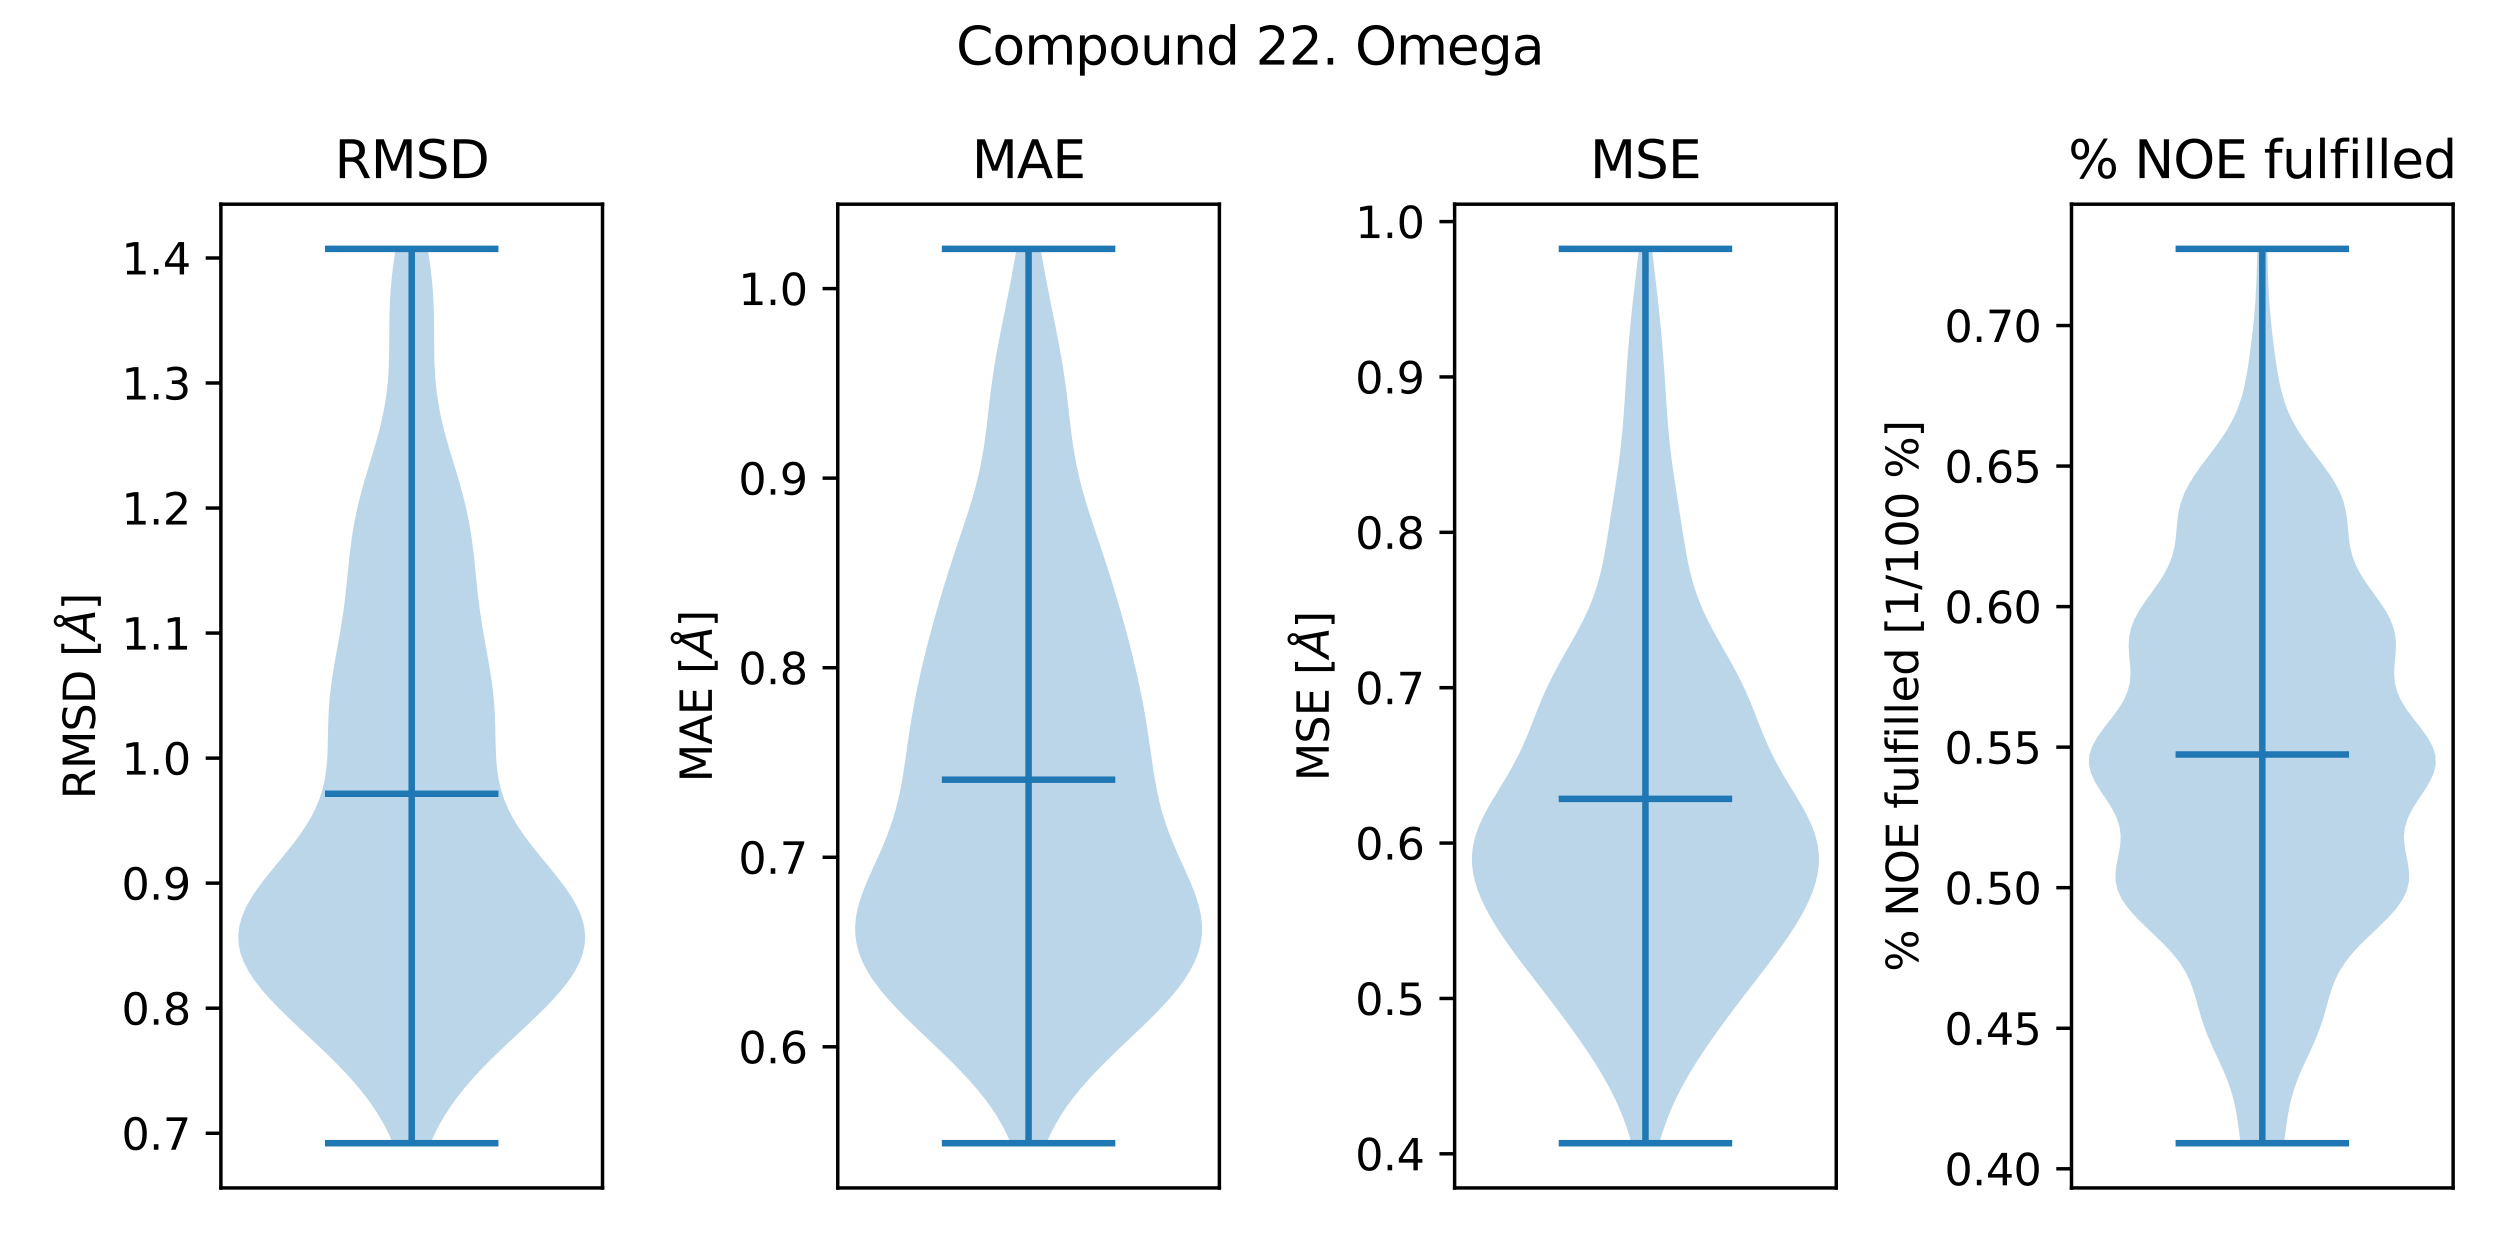 <?xml version="1.0" encoding="utf-8" standalone="no"?>
<!DOCTYPE svg PUBLIC "-//W3C//DTD SVG 1.1//EN"
  "http://www.w3.org/Graphics/SVG/1.1/DTD/svg11.dtd">
<svg xmlns:xlink="http://www.w3.org/1999/xlink" width="576pt" height="288pt" viewBox="0 0 576 288" xmlns="http://www.w3.org/2000/svg" version="1.1">
 <defs>
  <style type="text/css">*{stroke-linejoin: round; stroke-linecap: butt}</style>
 </defs>
 <g id="figure_1">
  <g id="patch_1">
   <path d="M 0 288 
L 576 288 
L 576 0 
L 0 0 
z
" style="fill: #ffffff"/>
  </g>
  <g id="axes_1">
   <g id="patch_2">
    <path d="M 50.892 273.7 
L 138.819 273.7 
L 138.819 47.04 
L 50.892 47.04 
z
" style="fill: #ffffff"/>
   </g>
   <g id="PolyCollection_1">
    <path d="M 99.196 263.397 
L 90.515 263.397 
L 89.593 261.316 
L 88.536 259.235 
L 87.339 257.153 
L 85.995 255.072 
L 84.505 252.99 
L 82.869 250.909 
L 81.093 248.828 
L 79.188 246.746 
L 77.167 244.665 
L 75.052 242.584 
L 72.866 240.502 
L 70.642 238.421 
L 68.413 236.34 
L 66.219 234.258 
L 64.102 232.177 
L 62.108 230.096 
L 60.279 228.014 
L 58.66 225.933 
L 57.291 223.851 
L 56.206 221.77 
L 55.433 219.689 
L 54.991 217.607 
L 54.889 215.526 
L 55.126 213.445 
L 55.688 211.363 
L 56.551 209.282 
L 57.682 207.201 
L 59.037 205.119 
L 60.565 203.038 
L 62.213 200.957 
L 63.921 198.875 
L 65.633 196.794 
L 67.296 194.712 
L 68.86 192.631 
L 70.288 190.55 
L 71.548 188.468 
L 72.622 186.387 
L 73.502 184.306 
L 74.192 182.224 
L 74.707 180.143 
L 75.066 178.062 
L 75.298 175.98 
L 75.435 173.899 
L 75.51 171.817 
L 75.553 169.736 
L 75.595 167.655 
L 75.657 165.573 
L 75.759 163.492 
L 75.911 161.411 
L 76.118 159.329 
L 76.38 157.248 
L 76.688 155.167 
L 77.034 153.085 
L 77.403 151.004 
L 77.782 148.923 
L 78.156 146.841 
L 78.514 144.76 
L 78.846 142.678 
L 79.148 140.597 
L 79.419 138.516 
L 79.662 136.434 
L 79.882 134.353 
L 80.092 132.272 
L 80.3 130.19 
L 80.521 128.109 
L 80.767 126.028 
L 81.048 123.946 
L 81.375 121.865 
L 81.752 119.783 
L 82.183 117.702 
L 82.668 115.621 
L 83.202 113.539 
L 83.778 111.458 
L 84.386 109.377 
L 85.013 107.295 
L 85.644 105.214 
L 86.265 103.133 
L 86.861 101.051 
L 87.418 98.97 
L 87.923 96.889 
L 88.367 94.807 
L 88.744 92.726 
L 89.05 90.644 
L 89.287 88.563 
L 89.459 86.482 
L 89.573 84.4 
L 89.64 82.319 
L 89.674 80.238 
L 89.688 78.156 
L 89.696 76.075 
L 89.714 73.994 
L 89.753 71.912 
L 89.825 69.831 
L 89.937 67.75 
L 90.093 65.668 
L 90.297 63.587 
L 90.545 61.505 
L 90.834 59.424 
L 91.156 57.343 
L 98.556 57.343 
L 98.556 57.343 
L 98.878 59.424 
L 99.166 61.505 
L 99.415 63.587 
L 99.618 65.668 
L 99.775 67.75 
L 99.887 69.831 
L 99.959 71.912 
L 99.998 73.994 
L 100.015 76.075 
L 100.024 78.156 
L 100.038 80.238 
L 100.072 82.319 
L 100.139 84.4 
L 100.253 86.482 
L 100.425 88.563 
L 100.662 90.644 
L 100.968 92.726 
L 101.344 94.807 
L 101.789 96.889 
L 102.294 98.97 
L 102.851 101.051 
L 103.447 103.133 
L 104.068 105.214 
L 104.699 107.295 
L 105.326 109.377 
L 105.934 111.458 
L 106.51 113.539 
L 107.044 115.621 
L 107.529 117.702 
L 107.96 119.783 
L 108.337 121.865 
L 108.663 123.946 
L 108.945 126.028 
L 109.191 128.109 
L 109.412 130.19 
L 109.62 132.272 
L 109.829 134.353 
L 110.05 136.434 
L 110.293 138.516 
L 110.564 140.597 
L 110.866 142.678 
L 111.198 144.76 
L 111.556 146.841 
L 111.93 148.923 
L 112.309 151.004 
L 112.678 153.085 
L 113.024 155.167 
L 113.332 157.248 
L 113.594 159.329 
L 113.801 161.411 
L 113.953 163.492 
L 114.055 165.573 
L 114.117 167.655 
L 114.158 169.736 
L 114.202 171.817 
L 114.276 173.899 
L 114.414 175.98 
L 114.646 178.062 
L 115.005 180.143 
L 115.519 182.224 
L 116.21 184.306 
L 117.09 186.387 
L 118.164 188.468 
L 119.424 190.55 
L 120.852 192.631 
L 122.416 194.712 
L 124.079 196.794 
L 125.791 198.875 
L 127.499 200.957 
L 129.146 203.038 
L 130.675 205.119 
L 132.03 207.201 
L 133.161 209.282 
L 134.024 211.363 
L 134.586 213.445 
L 134.823 215.526 
L 134.721 217.607 
L 134.279 219.689 
L 133.506 221.77 
L 132.421 223.851 
L 131.051 225.933 
L 129.433 228.014 
L 127.604 230.096 
L 125.61 232.177 
L 123.493 234.258 
L 121.299 236.34 
L 119.07 238.421 
L 116.845 240.502 
L 114.66 242.584 
L 112.545 244.665 
L 110.524 246.746 
L 108.618 248.828 
L 106.843 250.909 
L 105.207 252.99 
L 103.716 255.072 
L 102.373 257.153 
L 101.175 259.235 
L 100.119 261.316 
L 99.196 263.397 
z
" clip-path="url(#p536b9bcde1)" style="fill: #1f77b4; fill-opacity: 0.3"/>
   </g>
   <g id="matplotlib.axis_1">
    <g id="ytick_1">
     <g id="line2d_1">
      <defs>
       <path id="m2d181d5210" d="M 0 0 
L -3.5 0 
" style="stroke: #000000; stroke-width: 0.8"/>
      </defs>
      <g>
       <use xlink:href="#m2d181d5210" x="50.892" y="261.098" style="stroke: #000000; stroke-width: 0.8"/>
      </g>
     </g>
     <g id="text_1">
      <!-- 0.7 -->
      <g transform="translate(27.989 264.897)scale(0.1 -0.1)">
       <defs>
        <path id="DejaVuSans-30" d="M 2034 4250 
Q 1547 4250 1301 3770 
Q 1056 3291 1056 2328 
Q 1056 1369 1301 889 
Q 1547 409 2034 409 
Q 2525 409 2770 889 
Q 3016 1369 3016 2328 
Q 3016 3291 2770 3770 
Q 2525 4250 2034 4250 
z
M 2034 4750 
Q 2819 4750 3233 4129 
Q 3647 3509 3647 2328 
Q 3647 1150 3233 529 
Q 2819 -91 2034 -91 
Q 1250 -91 836 529 
Q 422 1150 422 2328 
Q 422 3509 836 4129 
Q 1250 4750 2034 4750 
z
" transform="scale(0.016)"/>
        <path id="DejaVuSans-2e" d="M 684 794 
L 1344 794 
L 1344 0 
L 684 0 
L 684 794 
z
" transform="scale(0.016)"/>
        <path id="DejaVuSans-37" d="M 525 4666 
L 3525 4666 
L 3525 4397 
L 1831 0 
L 1172 0 
L 2766 4134 
L 525 4134 
L 525 4666 
z
" transform="scale(0.016)"/>
       </defs>
       <use xlink:href="#DejaVuSans-30"/>
       <use xlink:href="#DejaVuSans-2e" x="63.623"/>
       <use xlink:href="#DejaVuSans-37" x="95.41"/>
      </g>
     </g>
    </g>
    <g id="ytick_2">
     <g id="line2d_2">
      <g>
       <use xlink:href="#m2d181d5210" x="50.892" y="232.29" style="stroke: #000000; stroke-width: 0.8"/>
      </g>
     </g>
     <g id="text_2">
      <!-- 0.8 -->
      <g transform="translate(27.989 236.089)scale(0.1 -0.1)">
       <defs>
        <path id="DejaVuSans-38" d="M 2034 2216 
Q 1584 2216 1326 1975 
Q 1069 1734 1069 1313 
Q 1069 891 1326 650 
Q 1584 409 2034 409 
Q 2484 409 2743 651 
Q 3003 894 3003 1313 
Q 3003 1734 2745 1975 
Q 2488 2216 2034 2216 
z
M 1403 2484 
Q 997 2584 770 2862 
Q 544 3141 544 3541 
Q 544 4100 942 4425 
Q 1341 4750 2034 4750 
Q 2731 4750 3128 4425 
Q 3525 4100 3525 3541 
Q 3525 3141 3298 2862 
Q 3072 2584 2669 2484 
Q 3125 2378 3379 2068 
Q 3634 1759 3634 1313 
Q 3634 634 3220 271 
Q 2806 -91 2034 -91 
Q 1263 -91 848 271 
Q 434 634 434 1313 
Q 434 1759 690 2068 
Q 947 2378 1403 2484 
z
M 1172 3481 
Q 1172 3119 1398 2916 
Q 1625 2713 2034 2713 
Q 2441 2713 2670 2916 
Q 2900 3119 2900 3481 
Q 2900 3844 2670 4047 
Q 2441 4250 2034 4250 
Q 1625 4250 1398 4047 
Q 1172 3844 1172 3481 
z
" transform="scale(0.016)"/>
       </defs>
       <use xlink:href="#DejaVuSans-30"/>
       <use xlink:href="#DejaVuSans-2e" x="63.623"/>
       <use xlink:href="#DejaVuSans-38" x="95.41"/>
      </g>
     </g>
    </g>
    <g id="ytick_3">
     <g id="line2d_3">
      <g>
       <use xlink:href="#m2d181d5210" x="50.892" y="203.481" style="stroke: #000000; stroke-width: 0.8"/>
      </g>
     </g>
     <g id="text_3">
      <!-- 0.9 -->
      <g transform="translate(27.989 207.28)scale(0.1 -0.1)">
       <defs>
        <path id="DejaVuSans-39" d="M 703 97 
L 703 672 
Q 941 559 1184 500 
Q 1428 441 1663 441 
Q 2288 441 2617 861 
Q 2947 1281 2994 2138 
Q 2813 1869 2534 1725 
Q 2256 1581 1919 1581 
Q 1219 1581 811 2004 
Q 403 2428 403 3163 
Q 403 3881 828 4315 
Q 1253 4750 1959 4750 
Q 2769 4750 3195 4129 
Q 3622 3509 3622 2328 
Q 3622 1225 3098 567 
Q 2575 -91 1691 -91 
Q 1453 -91 1209 -44 
Q 966 3 703 97 
z
M 1959 2075 
Q 2384 2075 2632 2365 
Q 2881 2656 2881 3163 
Q 2881 3666 2632 3958 
Q 2384 4250 1959 4250 
Q 1534 4250 1286 3958 
Q 1038 3666 1038 3163 
Q 1038 2656 1286 2365 
Q 1534 2075 1959 2075 
z
" transform="scale(0.016)"/>
       </defs>
       <use xlink:href="#DejaVuSans-30"/>
       <use xlink:href="#DejaVuSans-2e" x="63.623"/>
       <use xlink:href="#DejaVuSans-39" x="95.41"/>
      </g>
     </g>
    </g>
    <g id="ytick_4">
     <g id="line2d_4">
      <g>
       <use xlink:href="#m2d181d5210" x="50.892" y="174.673" style="stroke: #000000; stroke-width: 0.8"/>
      </g>
     </g>
     <g id="text_4">
      <!-- 1.0 -->
      <g transform="translate(27.989 178.472)scale(0.1 -0.1)">
       <defs>
        <path id="DejaVuSans-31" d="M 794 531 
L 1825 531 
L 1825 4091 
L 703 3866 
L 703 4441 
L 1819 4666 
L 2450 4666 
L 2450 531 
L 3481 531 
L 3481 0 
L 794 0 
L 794 531 
z
" transform="scale(0.016)"/>
       </defs>
       <use xlink:href="#DejaVuSans-31"/>
       <use xlink:href="#DejaVuSans-2e" x="63.623"/>
       <use xlink:href="#DejaVuSans-30" x="95.41"/>
      </g>
     </g>
    </g>
    <g id="ytick_5">
     <g id="line2d_5">
      <g>
       <use xlink:href="#m2d181d5210" x="50.892" y="145.864" style="stroke: #000000; stroke-width: 0.8"/>
      </g>
     </g>
     <g id="text_5">
      <!-- 1.1 -->
      <g transform="translate(27.989 149.663)scale(0.1 -0.1)">
       <use xlink:href="#DejaVuSans-31"/>
       <use xlink:href="#DejaVuSans-2e" x="63.623"/>
       <use xlink:href="#DejaVuSans-31" x="95.41"/>
      </g>
     </g>
    </g>
    <g id="ytick_6">
     <g id="line2d_6">
      <g>
       <use xlink:href="#m2d181d5210" x="50.892" y="117.056" style="stroke: #000000; stroke-width: 0.8"/>
      </g>
     </g>
     <g id="text_6">
      <!-- 1.2 -->
      <g transform="translate(27.989 120.855)scale(0.1 -0.1)">
       <defs>
        <path id="DejaVuSans-32" d="M 1228 531 
L 3431 531 
L 3431 0 
L 469 0 
L 469 531 
Q 828 903 1448 1529 
Q 2069 2156 2228 2338 
Q 2531 2678 2651 2914 
Q 2772 3150 2772 3378 
Q 2772 3750 2511 3984 
Q 2250 4219 1831 4219 
Q 1534 4219 1204 4116 
Q 875 4013 500 3803 
L 500 4441 
Q 881 4594 1212 4672 
Q 1544 4750 1819 4750 
Q 2544 4750 2975 4387 
Q 3406 4025 3406 3419 
Q 3406 3131 3298 2873 
Q 3191 2616 2906 2266 
Q 2828 2175 2409 1742 
Q 1991 1309 1228 531 
z
" transform="scale(0.016)"/>
       </defs>
       <use xlink:href="#DejaVuSans-31"/>
       <use xlink:href="#DejaVuSans-2e" x="63.623"/>
       <use xlink:href="#DejaVuSans-32" x="95.41"/>
      </g>
     </g>
    </g>
    <g id="ytick_7">
     <g id="line2d_7">
      <g>
       <use xlink:href="#m2d181d5210" x="50.892" y="88.247" style="stroke: #000000; stroke-width: 0.8"/>
      </g>
     </g>
     <g id="text_7">
      <!-- 1.3 -->
      <g transform="translate(27.989 92.046)scale(0.1 -0.1)">
       <defs>
        <path id="DejaVuSans-33" d="M 2597 2516 
Q 3050 2419 3304 2112 
Q 3559 1806 3559 1356 
Q 3559 666 3084 287 
Q 2609 -91 1734 -91 
Q 1441 -91 1130 -33 
Q 819 25 488 141 
L 488 750 
Q 750 597 1062 519 
Q 1375 441 1716 441 
Q 2309 441 2620 675 
Q 2931 909 2931 1356 
Q 2931 1769 2642 2001 
Q 2353 2234 1838 2234 
L 1294 2234 
L 1294 2753 
L 1863 2753 
Q 2328 2753 2575 2939 
Q 2822 3125 2822 3475 
Q 2822 3834 2567 4026 
Q 2313 4219 1838 4219 
Q 1578 4219 1281 4162 
Q 984 4106 628 3988 
L 628 4550 
Q 988 4650 1302 4700 
Q 1616 4750 1894 4750 
Q 2613 4750 3031 4423 
Q 3450 4097 3450 3541 
Q 3450 3153 3228 2886 
Q 3006 2619 2597 2516 
z
" transform="scale(0.016)"/>
       </defs>
       <use xlink:href="#DejaVuSans-31"/>
       <use xlink:href="#DejaVuSans-2e" x="63.623"/>
       <use xlink:href="#DejaVuSans-33" x="95.41"/>
      </g>
     </g>
    </g>
    <g id="ytick_8">
     <g id="line2d_8">
      <g>
       <use xlink:href="#m2d181d5210" x="50.892" y="59.439" style="stroke: #000000; stroke-width: 0.8"/>
      </g>
     </g>
     <g id="text_8">
      <!-- 1.4 -->
      <g transform="translate(27.989 63.238)scale(0.1 -0.1)">
       <defs>
        <path id="DejaVuSans-34" d="M 2419 4116 
L 825 1625 
L 2419 1625 
L 2419 4116 
z
M 2253 4666 
L 3047 4666 
L 3047 1625 
L 3713 1625 
L 3713 1100 
L 3047 1100 
L 3047 0 
L 2419 0 
L 2419 1100 
L 313 1100 
L 313 1709 
L 2253 4666 
z
" transform="scale(0.016)"/>
       </defs>
       <use xlink:href="#DejaVuSans-31"/>
       <use xlink:href="#DejaVuSans-2e" x="63.623"/>
       <use xlink:href="#DejaVuSans-34" x="95.41"/>
      </g>
     </g>
    </g>
    <g id="text_9">
     <!-- RMSD [$\AA$] -->
     <g transform="translate(21.91 184.12)rotate(-90)scale(0.1 -0.1)">
      <defs>
       <path id="DejaVuSans-52" d="M 2841 2188 
Q 3044 2119 3236 1894 
Q 3428 1669 3622 1275 
L 4263 0 
L 3584 0 
L 2988 1197 
Q 2756 1666 2539 1819 
Q 2322 1972 1947 1972 
L 1259 1972 
L 1259 0 
L 628 0 
L 628 4666 
L 2053 4666 
Q 2853 4666 3247 4331 
Q 3641 3997 3641 3322 
Q 3641 2881 3436 2590 
Q 3231 2300 2841 2188 
z
M 1259 4147 
L 1259 2491 
L 2053 2491 
Q 2509 2491 2742 2702 
Q 2975 2913 2975 3322 
Q 2975 3731 2742 3939 
Q 2509 4147 2053 4147 
L 1259 4147 
z
" transform="scale(0.016)"/>
       <path id="DejaVuSans-4d" d="M 628 4666 
L 1569 4666 
L 2759 1491 
L 3956 4666 
L 4897 4666 
L 4897 0 
L 4281 0 
L 4281 4097 
L 3078 897 
L 2444 897 
L 1241 4097 
L 1241 0 
L 628 0 
L 628 4666 
z
" transform="scale(0.016)"/>
       <path id="DejaVuSans-53" d="M 3425 4513 
L 3425 3897 
Q 3066 4069 2747 4153 
Q 2428 4238 2131 4238 
Q 1616 4238 1336 4038 
Q 1056 3838 1056 3469 
Q 1056 3159 1242 3001 
Q 1428 2844 1947 2747 
L 2328 2669 
Q 3034 2534 3370 2195 
Q 3706 1856 3706 1288 
Q 3706 609 3251 259 
Q 2797 -91 1919 -91 
Q 1588 -91 1214 -16 
Q 841 59 441 206 
L 441 856 
Q 825 641 1194 531 
Q 1563 422 1919 422 
Q 2459 422 2753 634 
Q 3047 847 3047 1241 
Q 3047 1584 2836 1778 
Q 2625 1972 2144 2069 
L 1759 2144 
Q 1053 2284 737 2584 
Q 422 2884 422 3419 
Q 422 4038 858 4394 
Q 1294 4750 2059 4750 
Q 2388 4750 2728 4690 
Q 3069 4631 3425 4513 
z
" transform="scale(0.016)"/>
       <path id="DejaVuSans-44" d="M 1259 4147 
L 1259 519 
L 2022 519 
Q 2988 519 3436 956 
Q 3884 1394 3884 2338 
Q 3884 3275 3436 3711 
Q 2988 4147 2022 4147 
L 1259 4147 
z
M 628 4666 
L 1925 4666 
Q 3281 4666 3915 4102 
Q 4550 3538 4550 2338 
Q 4550 1131 3912 565 
Q 3275 0 1925 0 
L 628 0 
L 628 4666 
z
" transform="scale(0.016)"/>
       <path id="DejaVuSans-20" transform="scale(0.016)"/>
       <path id="DejaVuSans-5b" d="M 550 4863 
L 1875 4863 
L 1875 4416 
L 1125 4416 
L 1125 -397 
L 1875 -397 
L 1875 -844 
L 550 -844 
L 550 4863 
z
" transform="scale(0.016)"/>
       <path id="DejaVuSans-Oblique-c5" d="M 3188 5081 
Q 3188 5278 3048 5417 
Q 2909 5556 2713 5556 
Q 2513 5556 2377 5420 
Q 2241 5284 2241 5081 
Q 2241 4884 2377 4746 
Q 2513 4609 2713 4609 
Q 2909 4609 3048 4746 
Q 3188 4884 3188 5081 
z
M 2203 4397 
Q 2034 4513 1945 4689 
Q 1856 4866 1856 5081 
Q 1856 5438 2106 5689 
Q 2356 5941 2713 5941 
Q 3069 5941 3320 5689 
Q 3572 5438 3572 5081 
Q 3572 4834 3458 4643 
Q 3344 4453 3128 4341 
L 3938 0 
L 3278 0 
L 3084 1197 
L 984 1197 
L 325 0 
L -341 0 
L 2203 4397 
z
M 2584 4044 
L 1275 1722 
L 2988 1722 
L 2584 4044 
z
" transform="scale(0.016)"/>
       <path id="DejaVuSans-5d" d="M 1947 4863 
L 1947 -844 
L 622 -844 
L 622 -397 
L 1369 -397 
L 1369 4416 
L 622 4416 
L 622 4863 
L 1947 4863 
z
" transform="scale(0.016)"/>
      </defs>
      <use xlink:href="#DejaVuSans-52" transform="translate(0 0.172)"/>
      <use xlink:href="#DejaVuSans-4d" transform="translate(69.482 0.172)"/>
      <use xlink:href="#DejaVuSans-53" transform="translate(155.762 0.172)"/>
      <use xlink:href="#DejaVuSans-44" transform="translate(219.238 0.172)"/>
      <use xlink:href="#DejaVuSans-20" transform="translate(296.24 0.172)"/>
      <use xlink:href="#DejaVuSans-5b" transform="translate(328.027 0.172)"/>
      <use xlink:href="#DejaVuSans-Oblique-c5" transform="translate(367.041 0.172)"/>
      <use xlink:href="#DejaVuSans-5d" transform="translate(435.449 0.172)"/>
     </g>
    </g>
   </g>
   <g id="LineCollection_1">
    <path d="M 74.873 182.884 
L 114.839 182.884 
" clip-path="url(#p536b9bcde1)" style="fill: none; stroke: #1f77b4; stroke-width: 1.5"/>
   </g>
   <g id="LineCollection_2">
    <path d="M 74.873 57.343 
L 114.839 57.343 
" clip-path="url(#p536b9bcde1)" style="fill: none; stroke: #1f77b4; stroke-width: 1.5"/>
   </g>
   <g id="LineCollection_3">
    <path d="M 74.873 263.397 
L 114.839 263.397 
" clip-path="url(#p536b9bcde1)" style="fill: none; stroke: #1f77b4; stroke-width: 1.5"/>
   </g>
   <g id="LineCollection_4">
    <path d="M 94.856 263.397 
L 94.856 57.343 
" clip-path="url(#p536b9bcde1)" style="fill: none; stroke: #1f77b4; stroke-width: 1.5"/>
   </g>
   <g id="patch_3">
    <path d="M 50.892 273.7 
L 50.892 47.04 
" style="fill: none; stroke: #000000; stroke-width: 0.8; stroke-linejoin: miter; stroke-linecap: square"/>
   </g>
   <g id="patch_4">
    <path d="M 138.819 273.7 
L 138.819 47.04 
" style="fill: none; stroke: #000000; stroke-width: 0.8; stroke-linejoin: miter; stroke-linecap: square"/>
   </g>
   <g id="patch_5">
    <path d="M 50.892 273.7 
L 138.819 273.7 
" style="fill: none; stroke: #000000; stroke-width: 0.8; stroke-linejoin: miter; stroke-linecap: square"/>
   </g>
   <g id="patch_6">
    <path d="M 50.892 47.04 
L 138.819 47.04 
" style="fill: none; stroke: #000000; stroke-width: 0.8; stroke-linejoin: miter; stroke-linecap: square"/>
   </g>
   <g id="text_10">
    <!-- RMSD -->
    <g transform="translate(77.081 41.04)scale(0.12 -0.12)">
     <use xlink:href="#DejaVuSans-52"/>
     <use xlink:href="#DejaVuSans-4d" x="69.482"/>
     <use xlink:href="#DejaVuSans-53" x="155.762"/>
     <use xlink:href="#DejaVuSans-44" x="219.238"/>
    </g>
   </g>
  </g>
  <g id="axes_2">
   <g id="patch_7">
    <path d="M 193.019 273.7 
L 280.946 273.7 
L 280.946 47.04 
L 193.019 47.04 
z
" style="fill: #ffffff"/>
   </g>
   <g id="PolyCollection_2">
    <path d="M 241.1 263.397 
L 232.866 263.397 
L 231.943 261.316 
L 230.876 259.235 
L 229.657 257.153 
L 228.282 255.072 
L 226.752 252.99 
L 225.072 250.909 
L 223.251 248.828 
L 221.307 246.746 
L 219.258 244.665 
L 217.131 242.584 
L 214.953 240.502 
L 212.759 238.421 
L 210.582 236.34 
L 208.459 234.258 
L 206.426 232.177 
L 204.519 230.096 
L 202.772 228.014 
L 201.216 225.933 
L 199.88 223.851 
L 198.785 221.77 
L 197.947 219.689 
L 197.374 217.607 
L 197.067 215.526 
L 197.016 213.445 
L 197.206 211.363 
L 197.611 209.282 
L 198.2 207.201 
L 198.937 205.119 
L 199.783 203.038 
L 200.697 200.957 
L 201.642 198.875 
L 202.582 196.794 
L 203.488 194.712 
L 204.335 192.631 
L 205.109 190.55 
L 205.8 188.468 
L 206.407 186.387 
L 206.933 184.306 
L 207.388 182.224 
L 207.782 180.143 
L 208.132 178.062 
L 208.45 175.98 
L 208.751 173.899 
L 209.048 171.817 
L 209.351 169.736 
L 209.668 167.655 
L 210.006 165.573 
L 210.367 163.492 
L 210.754 161.411 
L 211.166 159.329 
L 211.604 157.248 
L 212.065 155.167 
L 212.549 153.085 
L 213.054 151.004 
L 213.577 148.923 
L 214.118 146.841 
L 214.676 144.76 
L 215.249 142.678 
L 215.837 140.597 
L 216.439 138.516 
L 217.057 136.434 
L 217.691 134.353 
L 218.34 132.272 
L 219.005 130.19 
L 219.684 128.109 
L 220.375 126.028 
L 221.073 123.946 
L 221.772 121.865 
L 222.463 119.783 
L 223.136 117.702 
L 223.781 115.621 
L 224.388 113.539 
L 224.949 111.458 
L 225.456 109.377 
L 225.908 107.295 
L 226.305 105.214 
L 226.651 103.133 
L 226.954 101.051 
L 227.224 98.97 
L 227.472 96.889 
L 227.711 94.807 
L 227.952 92.726 
L 228.205 90.644 
L 228.478 88.563 
L 228.775 86.482 
L 229.098 84.4 
L 229.448 82.319 
L 229.821 80.238 
L 230.212 78.156 
L 230.618 76.075 
L 231.033 73.994 
L 231.452 71.912 
L 231.87 69.831 
L 232.284 67.75 
L 232.69 65.668 
L 233.087 63.587 
L 233.472 61.505 
L 233.844 59.424 
L 234.202 57.343 
L 239.764 57.343 
L 239.764 57.343 
L 240.121 59.424 
L 240.493 61.505 
L 240.878 63.587 
L 241.275 65.668 
L 241.682 67.75 
L 242.096 69.831 
L 242.514 71.912 
L 242.932 73.994 
L 243.347 76.075 
L 243.753 78.156 
L 244.145 80.238 
L 244.518 82.319 
L 244.867 84.4 
L 245.191 86.482 
L 245.488 88.563 
L 245.761 90.644 
L 246.014 92.726 
L 246.255 94.807 
L 246.494 96.889 
L 246.742 98.97 
L 247.011 101.051 
L 247.314 103.133 
L 247.66 105.214 
L 248.057 107.295 
L 248.509 109.377 
L 249.017 111.458 
L 249.578 113.539 
L 250.185 115.621 
L 250.83 117.702 
L 251.503 119.783 
L 252.194 121.865 
L 252.892 123.946 
L 253.59 126.028 
L 254.281 128.109 
L 254.961 130.19 
L 255.626 132.272 
L 256.275 134.353 
L 256.908 136.434 
L 257.526 138.516 
L 258.129 140.597 
L 258.717 142.678 
L 259.29 144.76 
L 259.847 146.841 
L 260.388 148.923 
L 260.912 151.004 
L 261.416 153.085 
L 261.9 155.167 
L 262.362 157.248 
L 262.8 159.329 
L 263.212 161.411 
L 263.599 163.492 
L 263.96 165.573 
L 264.297 167.655 
L 264.614 169.736 
L 264.917 171.817 
L 265.214 173.899 
L 265.516 175.98 
L 265.834 178.062 
L 266.183 180.143 
L 266.578 182.224 
L 267.032 184.306 
L 267.559 186.387 
L 268.165 188.468 
L 268.856 190.55 
L 269.63 192.631 
L 270.478 194.712 
L 271.383 196.794 
L 272.324 198.875 
L 273.268 200.957 
L 274.183 203.038 
L 275.029 205.119 
L 275.766 207.201 
L 276.355 209.282 
L 276.76 211.363 
L 276.95 213.445 
L 276.899 215.526 
L 276.592 217.607 
L 276.019 219.689 
L 275.181 221.77 
L 274.086 223.851 
L 272.749 225.933 
L 271.194 228.014 
L 269.447 230.096 
L 267.54 232.177 
L 265.507 234.258 
L 263.383 236.34 
L 261.206 238.421 
L 259.012 240.502 
L 256.835 242.584 
L 254.708 244.665 
L 252.659 246.746 
L 250.714 248.828 
L 248.894 250.909 
L 247.213 252.99 
L 245.683 255.072 
L 244.308 257.153 
L 243.089 259.235 
L 242.022 261.316 
L 241.1 263.397 
z
" clip-path="url(#p61ffb9beb0)" style="fill: #1f77b4; fill-opacity: 0.3"/>
   </g>
   <g id="matplotlib.axis_2">
    <g id="ytick_9">
     <g id="line2d_9">
      <g>
       <use xlink:href="#m2d181d5210" x="193.019" y="241.189" style="stroke: #000000; stroke-width: 0.8"/>
      </g>
     </g>
     <g id="text_11">
      <!-- 0.6 -->
      <g transform="translate(170.116 244.988)scale(0.1 -0.1)">
       <defs>
        <path id="DejaVuSans-36" d="M 2113 2584 
Q 1688 2584 1439 2293 
Q 1191 2003 1191 1497 
Q 1191 994 1439 701 
Q 1688 409 2113 409 
Q 2538 409 2786 701 
Q 3034 994 3034 1497 
Q 3034 2003 2786 2293 
Q 2538 2584 2113 2584 
z
M 3366 4563 
L 3366 3988 
Q 3128 4100 2886 4159 
Q 2644 4219 2406 4219 
Q 1781 4219 1451 3797 
Q 1122 3375 1075 2522 
Q 1259 2794 1537 2939 
Q 1816 3084 2150 3084 
Q 2853 3084 3261 2657 
Q 3669 2231 3669 1497 
Q 3669 778 3244 343 
Q 2819 -91 2113 -91 
Q 1303 -91 875 529 
Q 447 1150 447 2328 
Q 447 3434 972 4092 
Q 1497 4750 2381 4750 
Q 2619 4750 2861 4703 
Q 3103 4656 3366 4563 
z
" transform="scale(0.016)"/>
       </defs>
       <use xlink:href="#DejaVuSans-30"/>
       <use xlink:href="#DejaVuSans-2e" x="63.623"/>
       <use xlink:href="#DejaVuSans-36" x="95.41"/>
      </g>
     </g>
    </g>
    <g id="ytick_10">
     <g id="line2d_10">
      <g>
       <use xlink:href="#m2d181d5210" x="193.019" y="197.515" style="stroke: #000000; stroke-width: 0.8"/>
      </g>
     </g>
     <g id="text_12">
      <!-- 0.7 -->
      <g transform="translate(170.116 201.315)scale(0.1 -0.1)">
       <use xlink:href="#DejaVuSans-30"/>
       <use xlink:href="#DejaVuSans-2e" x="63.623"/>
       <use xlink:href="#DejaVuSans-37" x="95.41"/>
      </g>
     </g>
    </g>
    <g id="ytick_11">
     <g id="line2d_11">
      <g>
       <use xlink:href="#m2d181d5210" x="193.019" y="153.842" style="stroke: #000000; stroke-width: 0.8"/>
      </g>
     </g>
     <g id="text_13">
      <!-- 0.8 -->
      <g transform="translate(170.116 157.641)scale(0.1 -0.1)">
       <use xlink:href="#DejaVuSans-30"/>
       <use xlink:href="#DejaVuSans-2e" x="63.623"/>
       <use xlink:href="#DejaVuSans-38" x="95.41"/>
      </g>
     </g>
    </g>
    <g id="ytick_12">
     <g id="line2d_12">
      <g>
       <use xlink:href="#m2d181d5210" x="193.019" y="110.168" style="stroke: #000000; stroke-width: 0.8"/>
      </g>
     </g>
     <g id="text_14">
      <!-- 0.9 -->
      <g transform="translate(170.116 113.968)scale(0.1 -0.1)">
       <use xlink:href="#DejaVuSans-30"/>
       <use xlink:href="#DejaVuSans-2e" x="63.623"/>
       <use xlink:href="#DejaVuSans-39" x="95.41"/>
      </g>
     </g>
    </g>
    <g id="ytick_13">
     <g id="line2d_13">
      <g>
       <use xlink:href="#m2d181d5210" x="193.019" y="66.495" style="stroke: #000000; stroke-width: 0.8"/>
      </g>
     </g>
     <g id="text_15">
      <!-- 1.0 -->
      <g transform="translate(170.116 70.294)scale(0.1 -0.1)">
       <use xlink:href="#DejaVuSans-31"/>
       <use xlink:href="#DejaVuSans-2e" x="63.623"/>
       <use xlink:href="#DejaVuSans-30" x="95.41"/>
      </g>
     </g>
    </g>
    <g id="text_16">
     <!-- MAE [$\AA$] -->
     <g transform="translate(164.037 180.22)rotate(-90)scale(0.1 -0.1)">
      <defs>
       <path id="DejaVuSans-41" d="M 2188 4044 
L 1331 1722 
L 3047 1722 
L 2188 4044 
z
M 1831 4666 
L 2547 4666 
L 4325 0 
L 3669 0 
L 3244 1197 
L 1141 1197 
L 716 0 
L 50 0 
L 1831 4666 
z
" transform="scale(0.016)"/>
       <path id="DejaVuSans-45" d="M 628 4666 
L 3578 4666 
L 3578 4134 
L 1259 4134 
L 1259 2753 
L 3481 2753 
L 3481 2222 
L 1259 2222 
L 1259 531 
L 3634 531 
L 3634 0 
L 628 0 
L 628 4666 
z
" transform="scale(0.016)"/>
      </defs>
      <use xlink:href="#DejaVuSans-4d" transform="translate(0 0.172)"/>
      <use xlink:href="#DejaVuSans-41" transform="translate(86.279 0.172)"/>
      <use xlink:href="#DejaVuSans-45" transform="translate(154.688 0.172)"/>
      <use xlink:href="#DejaVuSans-20" transform="translate(217.871 0.172)"/>
      <use xlink:href="#DejaVuSans-5b" transform="translate(249.658 0.172)"/>
      <use xlink:href="#DejaVuSans-Oblique-c5" transform="translate(288.672 0.172)"/>
      <use xlink:href="#DejaVuSans-5d" transform="translate(357.08 0.172)"/>
     </g>
    </g>
   </g>
   <g id="LineCollection_5">
    <path d="M 216.999 179.643 
L 256.966 179.643 
" clip-path="url(#p61ffb9beb0)" style="fill: none; stroke: #1f77b4; stroke-width: 1.5"/>
   </g>
   <g id="LineCollection_6">
    <path d="M 216.999 57.343 
L 256.966 57.343 
" clip-path="url(#p61ffb9beb0)" style="fill: none; stroke: #1f77b4; stroke-width: 1.5"/>
   </g>
   <g id="LineCollection_7">
    <path d="M 216.999 263.397 
L 256.966 263.397 
" clip-path="url(#p61ffb9beb0)" style="fill: none; stroke: #1f77b4; stroke-width: 1.5"/>
   </g>
   <g id="LineCollection_8">
    <path d="M 236.983 263.397 
L 236.983 57.343 
" clip-path="url(#p61ffb9beb0)" style="fill: none; stroke: #1f77b4; stroke-width: 1.5"/>
   </g>
   <g id="patch_8">
    <path d="M 193.019 273.7 
L 193.019 47.04 
" style="fill: none; stroke: #000000; stroke-width: 0.8; stroke-linejoin: miter; stroke-linecap: square"/>
   </g>
   <g id="patch_9">
    <path d="M 280.946 273.7 
L 280.946 47.04 
" style="fill: none; stroke: #000000; stroke-width: 0.8; stroke-linejoin: miter; stroke-linecap: square"/>
   </g>
   <g id="patch_10">
    <path d="M 193.019 273.7 
L 280.946 273.7 
" style="fill: none; stroke: #000000; stroke-width: 0.8; stroke-linejoin: miter; stroke-linecap: square"/>
   </g>
   <g id="patch_11">
    <path d="M 193.019 47.04 
L 280.946 47.04 
" style="fill: none; stroke: #000000; stroke-width: 0.8; stroke-linejoin: miter; stroke-linecap: square"/>
   </g>
   <g id="text_17">
    <!-- MAE -->
    <g transform="translate(223.91 41.04)scale(0.12 -0.12)">
     <use xlink:href="#DejaVuSans-4d"/>
     <use xlink:href="#DejaVuSans-41" x="86.279"/>
     <use xlink:href="#DejaVuSans-45" x="154.688"/>
    </g>
   </g>
  </g>
  <g id="axes_3">
   <g id="patch_12">
    <path d="M 335.146 273.7 
L 423.073 273.7 
L 423.073 47.04 
L 335.146 47.04 
z
" style="fill: #ffffff"/>
   </g>
   <g id="PolyCollection_3">
    <path d="M 382.309 263.397 
L 375.91 263.397 
L 375.296 261.316 
L 374.603 259.235 
L 373.826 257.153 
L 372.961 255.072 
L 372.005 252.99 
L 370.958 250.909 
L 369.824 248.828 
L 368.609 246.746 
L 367.318 244.665 
L 365.963 242.584 
L 364.551 240.502 
L 363.091 238.421 
L 361.591 236.34 
L 360.058 234.258 
L 358.496 232.177 
L 356.913 230.096 
L 355.314 228.014 
L 353.709 225.933 
L 352.108 223.851 
L 350.524 221.77 
L 348.973 219.689 
L 347.471 217.607 
L 346.034 215.526 
L 344.681 213.445 
L 343.428 211.363 
L 342.295 209.282 
L 341.301 207.201 
L 340.467 205.119 
L 339.815 203.038 
L 339.367 200.957 
L 339.143 198.875 
L 339.157 196.794 
L 339.417 194.712 
L 339.92 192.631 
L 340.65 190.55 
L 341.58 188.468 
L 342.669 186.387 
L 343.869 184.306 
L 345.129 182.224 
L 346.399 180.143 
L 347.633 178.062 
L 348.798 175.98 
L 349.875 173.899 
L 350.86 171.817 
L 351.763 169.736 
L 352.605 167.655 
L 353.416 165.573 
L 354.23 163.492 
L 355.076 161.411 
L 355.98 159.329 
L 356.956 157.248 
L 358.008 155.167 
L 359.128 153.085 
L 360.295 151.004 
L 361.483 148.923 
L 362.661 146.841 
L 363.798 144.76 
L 364.866 142.678 
L 365.843 140.597 
L 366.715 138.516 
L 367.477 136.434 
L 368.134 134.353 
L 368.695 132.272 
L 369.175 130.19 
L 369.593 128.109 
L 369.965 126.028 
L 370.31 123.946 
L 370.64 121.865 
L 370.965 119.783 
L 371.291 117.702 
L 371.618 115.621 
L 371.946 113.539 
L 372.268 111.458 
L 372.58 109.377 
L 372.876 107.295 
L 373.149 105.214 
L 373.398 103.133 
L 373.621 101.051 
L 373.818 98.97 
L 373.992 96.889 
L 374.149 94.807 
L 374.292 92.726 
L 374.428 90.644 
L 374.562 88.563 
L 374.699 86.482 
L 374.841 84.4 
L 374.994 82.319 
L 375.157 80.238 
L 375.333 78.156 
L 375.523 76.075 
L 375.725 73.994 
L 375.939 71.912 
L 376.164 69.831 
L 376.398 67.75 
L 376.637 65.668 
L 376.881 63.587 
L 377.124 61.505 
L 377.363 59.424 
L 377.595 57.343 
L 380.624 57.343 
L 380.624 57.343 
L 380.856 59.424 
L 381.096 61.505 
L 381.339 63.587 
L 381.582 65.668 
L 381.822 67.75 
L 382.055 69.831 
L 382.28 71.912 
L 382.494 73.994 
L 382.697 76.075 
L 382.886 78.156 
L 383.062 80.238 
L 383.226 82.319 
L 383.378 84.4 
L 383.521 86.482 
L 383.657 88.563 
L 383.791 90.644 
L 383.927 92.726 
L 384.07 94.807 
L 384.227 96.889 
L 384.402 98.97 
L 384.599 101.051 
L 384.821 103.133 
L 385.07 105.214 
L 385.344 107.295 
L 385.639 109.377 
L 385.951 111.458 
L 386.274 113.539 
L 386.601 115.621 
L 386.929 117.702 
L 387.254 119.783 
L 387.58 121.865 
L 387.91 123.946 
L 388.254 126.028 
L 388.627 128.109 
L 389.044 130.19 
L 389.524 132.272 
L 390.085 134.353 
L 390.742 136.434 
L 391.505 138.516 
L 392.377 140.597 
L 393.353 142.678 
L 394.421 144.76 
L 395.558 146.841 
L 396.736 148.923 
L 397.925 151.004 
L 399.092 153.085 
L 400.211 155.167 
L 401.263 157.248 
L 402.24 159.329 
L 403.144 161.411 
L 403.99 163.492 
L 404.803 165.573 
L 405.614 167.655 
L 406.457 169.736 
L 407.359 171.817 
L 408.344 173.899 
L 409.421 175.98 
L 410.587 178.062 
L 411.821 180.143 
L 413.09 182.224 
L 414.35 184.306 
L 415.551 186.387 
L 416.64 188.468 
L 417.569 190.55 
L 418.299 192.631 
L 418.802 194.712 
L 419.062 196.794 
L 419.076 198.875 
L 418.852 200.957 
L 418.404 203.038 
L 417.752 205.119 
L 416.918 207.201 
L 415.924 209.282 
L 414.791 211.363 
L 413.539 213.445 
L 412.185 215.526 
L 410.748 217.607 
L 409.246 219.689 
L 407.695 221.77 
L 406.111 223.851 
L 404.511 225.933 
L 402.906 228.014 
L 401.307 230.096 
L 399.723 232.177 
L 398.162 234.258 
L 396.628 236.34 
L 395.128 238.421 
L 393.669 240.502 
L 392.257 242.584 
L 390.901 244.665 
L 389.611 246.746 
L 388.395 248.828 
L 387.261 250.909 
L 386.215 252.99 
L 385.259 255.072 
L 384.393 257.153 
L 383.616 259.235 
L 382.923 261.316 
L 382.309 263.397 
z
" clip-path="url(#pc1317389cb)" style="fill: #1f77b4; fill-opacity: 0.3"/>
   </g>
   <g id="matplotlib.axis_3">
    <g id="ytick_14">
     <g id="line2d_14">
      <g>
       <use xlink:href="#m2d181d5210" x="335.146" y="265.839" style="stroke: #000000; stroke-width: 0.8"/>
      </g>
     </g>
     <g id="text_18">
      <!-- 0.4 -->
      <g transform="translate(312.243 269.639)scale(0.1 -0.1)">
       <use xlink:href="#DejaVuSans-30"/>
       <use xlink:href="#DejaVuSans-2e" x="63.623"/>
       <use xlink:href="#DejaVuSans-34" x="95.41"/>
      </g>
     </g>
    </g>
    <g id="ytick_15">
     <g id="line2d_15">
      <g>
       <use xlink:href="#m2d181d5210" x="335.146" y="230.042" style="stroke: #000000; stroke-width: 0.8"/>
      </g>
     </g>
     <g id="text_19">
      <!-- 0.5 -->
      <g transform="translate(312.243 233.841)scale(0.1 -0.1)">
       <defs>
        <path id="DejaVuSans-35" d="M 691 4666 
L 3169 4666 
L 3169 4134 
L 1269 4134 
L 1269 2991 
Q 1406 3038 1543 3061 
Q 1681 3084 1819 3084 
Q 2600 3084 3056 2656 
Q 3513 2228 3513 1497 
Q 3513 744 3044 326 
Q 2575 -91 1722 -91 
Q 1428 -91 1123 -41 
Q 819 9 494 109 
L 494 744 
Q 775 591 1075 516 
Q 1375 441 1709 441 
Q 2250 441 2565 725 
Q 2881 1009 2881 1497 
Q 2881 1984 2565 2268 
Q 2250 2553 1709 2553 
Q 1456 2553 1204 2497 
Q 953 2441 691 2322 
L 691 4666 
z
" transform="scale(0.016)"/>
       </defs>
       <use xlink:href="#DejaVuSans-30"/>
       <use xlink:href="#DejaVuSans-2e" x="63.623"/>
       <use xlink:href="#DejaVuSans-35" x="95.41"/>
      </g>
     </g>
    </g>
    <g id="ytick_16">
     <g id="line2d_16">
      <g>
       <use xlink:href="#m2d181d5210" x="335.146" y="194.244" style="stroke: #000000; stroke-width: 0.8"/>
      </g>
     </g>
     <g id="text_20">
      <!-- 0.6 -->
      <g transform="translate(312.243 198.043)scale(0.1 -0.1)">
       <use xlink:href="#DejaVuSans-30"/>
       <use xlink:href="#DejaVuSans-2e" x="63.623"/>
       <use xlink:href="#DejaVuSans-36" x="95.41"/>
      </g>
     </g>
    </g>
    <g id="ytick_17">
     <g id="line2d_17">
      <g>
       <use xlink:href="#m2d181d5210" x="335.146" y="158.446" style="stroke: #000000; stroke-width: 0.8"/>
      </g>
     </g>
     <g id="text_21">
      <!-- 0.7 -->
      <g transform="translate(312.243 162.245)scale(0.1 -0.1)">
       <use xlink:href="#DejaVuSans-30"/>
       <use xlink:href="#DejaVuSans-2e" x="63.623"/>
       <use xlink:href="#DejaVuSans-37" x="95.41"/>
      </g>
     </g>
    </g>
    <g id="ytick_18">
     <g id="line2d_18">
      <g>
       <use xlink:href="#m2d181d5210" x="335.146" y="122.648" style="stroke: #000000; stroke-width: 0.8"/>
      </g>
     </g>
     <g id="text_22">
      <!-- 0.8 -->
      <g transform="translate(312.243 126.448)scale(0.1 -0.1)">
       <use xlink:href="#DejaVuSans-30"/>
       <use xlink:href="#DejaVuSans-2e" x="63.623"/>
       <use xlink:href="#DejaVuSans-38" x="95.41"/>
      </g>
     </g>
    </g>
    <g id="ytick_19">
     <g id="line2d_19">
      <g>
       <use xlink:href="#m2d181d5210" x="335.146" y="86.851" style="stroke: #000000; stroke-width: 0.8"/>
      </g>
     </g>
     <g id="text_23">
      <!-- 0.9 -->
      <g transform="translate(312.243 90.65)scale(0.1 -0.1)">
       <use xlink:href="#DejaVuSans-30"/>
       <use xlink:href="#DejaVuSans-2e" x="63.623"/>
       <use xlink:href="#DejaVuSans-39" x="95.41"/>
      </g>
     </g>
    </g>
    <g id="ytick_20">
     <g id="line2d_20">
      <g>
       <use xlink:href="#m2d181d5210" x="335.146" y="51.053" style="stroke: #000000; stroke-width: 0.8"/>
      </g>
     </g>
     <g id="text_24">
      <!-- 1.0 -->
      <g transform="translate(312.243 54.852)scale(0.1 -0.1)">
       <use xlink:href="#DejaVuSans-31"/>
       <use xlink:href="#DejaVuSans-2e" x="63.623"/>
       <use xlink:href="#DejaVuSans-30" x="95.41"/>
      </g>
     </g>
    </g>
    <g id="text_25">
     <!-- MSE [$\AA$] -->
     <g transform="translate(306.163 179.97)rotate(-90)scale(0.1 -0.1)">
      <use xlink:href="#DejaVuSans-4d" transform="translate(0 0.172)"/>
      <use xlink:href="#DejaVuSans-53" transform="translate(86.279 0.172)"/>
      <use xlink:href="#DejaVuSans-45" transform="translate(149.756 0.172)"/>
      <use xlink:href="#DejaVuSans-20" transform="translate(212.939 0.172)"/>
      <use xlink:href="#DejaVuSans-5b" transform="translate(244.727 0.172)"/>
      <use xlink:href="#DejaVuSans-Oblique-c5" transform="translate(283.74 0.172)"/>
      <use xlink:href="#DejaVuSans-5d" transform="translate(352.148 0.172)"/>
     </g>
    </g>
   </g>
   <g id="LineCollection_9">
    <path d="M 359.126 184.062 
L 399.093 184.062 
" clip-path="url(#pc1317389cb)" style="fill: none; stroke: #1f77b4; stroke-width: 1.5"/>
   </g>
   <g id="LineCollection_10">
    <path d="M 359.126 57.343 
L 399.093 57.343 
" clip-path="url(#pc1317389cb)" style="fill: none; stroke: #1f77b4; stroke-width: 1.5"/>
   </g>
   <g id="LineCollection_11">
    <path d="M 359.126 263.397 
L 399.093 263.397 
" clip-path="url(#pc1317389cb)" style="fill: none; stroke: #1f77b4; stroke-width: 1.5"/>
   </g>
   <g id="LineCollection_12">
    <path d="M 379.11 263.397 
L 379.11 57.343 
" clip-path="url(#pc1317389cb)" style="fill: none; stroke: #1f77b4; stroke-width: 1.5"/>
   </g>
   <g id="patch_13">
    <path d="M 335.146 273.7 
L 335.146 47.04 
" style="fill: none; stroke: #000000; stroke-width: 0.8; stroke-linejoin: miter; stroke-linecap: square"/>
   </g>
   <g id="patch_14">
    <path d="M 423.073 273.7 
L 423.073 47.04 
" style="fill: none; stroke: #000000; stroke-width: 0.8; stroke-linejoin: miter; stroke-linecap: square"/>
   </g>
   <g id="patch_15">
    <path d="M 335.146 273.7 
L 423.073 273.7 
" style="fill: none; stroke: #000000; stroke-width: 0.8; stroke-linejoin: miter; stroke-linecap: square"/>
   </g>
   <g id="patch_16">
    <path d="M 335.146 47.04 
L 423.073 47.04 
" style="fill: none; stroke: #000000; stroke-width: 0.8; stroke-linejoin: miter; stroke-linecap: square"/>
   </g>
   <g id="text_26">
    <!-- MSE -->
    <g transform="translate(366.332 41.04)scale(0.12 -0.12)">
     <use xlink:href="#DejaVuSans-4d"/>
     <use xlink:href="#DejaVuSans-53" x="86.279"/>
     <use xlink:href="#DejaVuSans-45" x="149.756"/>
    </g>
   </g>
  </g>
  <g id="axes_4">
   <g id="patch_17">
    <path d="M 477.273 273.7 
L 565.2 273.7 
L 565.2 47.04 
L 477.273 47.04 
z
" style="fill: #ffffff"/>
   </g>
   <g id="PolyCollection_4">
    <path d="M 526.232 263.397 
L 516.241 263.397 
L 515.966 261.316 
L 515.691 259.235 
L 515.381 257.153 
L 514.999 255.072 
L 514.512 252.99 
L 513.899 250.909 
L 513.156 248.828 
L 512.298 246.746 
L 511.358 244.665 
L 510.384 242.584 
L 509.432 240.502 
L 508.549 238.421 
L 507.768 236.34 
L 507.094 234.258 
L 506.501 232.177 
L 505.931 230.096 
L 505.302 228.014 
L 504.521 225.933 
L 503.499 223.851 
L 502.177 221.77 
L 500.533 219.689 
L 498.601 217.607 
L 496.469 215.526 
L 494.27 213.445 
L 492.166 211.363 
L 490.32 209.282 
L 488.871 207.201 
L 487.905 205.119 
L 487.44 203.038 
L 487.414 200.957 
L 487.7 198.875 
L 488.121 196.794 
L 488.482 194.712 
L 488.604 192.631 
L 488.361 190.55 
L 487.7 188.468 
L 486.656 186.387 
L 485.345 184.306 
L 483.947 182.224 
L 482.673 180.143 
L 481.727 178.062 
L 481.27 175.98 
L 481.389 173.899 
L 482.084 171.817 
L 483.266 169.736 
L 484.776 167.655 
L 486.412 165.573 
L 487.966 163.492 
L 489.264 161.411 
L 490.189 159.329 
L 490.705 157.248 
L 490.856 155.167 
L 490.755 153.085 
L 490.558 151.004 
L 490.435 148.923 
L 490.536 146.841 
L 490.966 144.76 
L 491.762 142.678 
L 492.897 140.597 
L 494.283 138.516 
L 495.789 136.434 
L 497.274 134.353 
L 498.606 132.272 
L 499.69 130.19 
L 500.482 128.109 
L 500.996 126.028 
L 501.296 123.946 
L 501.483 121.865 
L 501.677 119.783 
L 501.991 117.702 
L 502.516 115.621 
L 503.304 113.539 
L 504.367 111.458 
L 505.671 109.377 
L 507.152 107.295 
L 508.725 105.214 
L 510.3 103.133 
L 511.795 101.051 
L 513.146 98.97 
L 514.316 96.889 
L 515.29 94.807 
L 516.077 92.726 
L 516.702 90.644 
L 517.198 88.563 
L 517.602 86.482 
L 517.943 84.4 
L 518.246 82.319 
L 518.525 80.238 
L 518.786 78.156 
L 519.029 76.075 
L 519.249 73.994 
L 519.442 71.912 
L 519.604 69.831 
L 519.734 67.75 
L 519.836 65.668 
L 519.914 63.587 
L 519.978 61.505 
L 520.035 59.424 
L 520.094 57.343 
L 522.379 57.343 
L 522.379 57.343 
L 522.438 59.424 
L 522.495 61.505 
L 522.559 63.587 
L 522.637 65.668 
L 522.739 67.75 
L 522.869 69.831 
L 523.031 71.912 
L 523.224 73.994 
L 523.445 76.075 
L 523.687 78.156 
L 523.948 80.238 
L 524.227 82.319 
L 524.53 84.4 
L 524.871 86.482 
L 525.275 88.563 
L 525.771 90.644 
L 526.396 92.726 
L 527.183 94.807 
L 528.157 96.889 
L 529.327 98.97 
L 530.678 101.051 
L 532.173 103.133 
L 533.748 105.214 
L 535.321 107.295 
L 536.802 109.377 
L 538.106 111.458 
L 539.169 113.539 
L 539.958 115.621 
L 540.482 117.702 
L 540.796 119.783 
L 540.99 121.865 
L 541.177 123.946 
L 541.477 126.028 
L 541.991 128.109 
L 542.784 130.19 
L 543.867 132.272 
L 545.199 134.353 
L 546.684 136.434 
L 548.19 138.516 
L 549.576 140.597 
L 550.711 142.678 
L 551.507 144.76 
L 551.937 146.841 
L 552.038 148.923 
L 551.915 151.004 
L 551.718 153.085 
L 551.617 155.167 
L 551.768 157.248 
L 552.284 159.329 
L 553.209 161.411 
L 554.507 163.492 
L 556.062 165.573 
L 557.697 167.655 
L 559.207 169.736 
L 560.389 171.817 
L 561.084 173.899 
L 561.203 175.98 
L 560.746 178.062 
L 559.8 180.143 
L 558.526 182.224 
L 557.129 184.306 
L 555.818 186.387 
L 554.773 188.468 
L 554.112 190.55 
L 553.869 192.631 
L 553.991 194.712 
L 554.352 196.794 
L 554.773 198.875 
L 555.059 200.957 
L 555.034 203.038 
L 554.568 205.119 
L 553.602 207.201 
L 552.153 209.282 
L 550.307 211.363 
L 548.203 213.445 
L 546.004 215.526 
L 543.872 217.607 
L 541.94 219.689 
L 540.297 221.77 
L 538.974 223.851 
L 537.952 225.933 
L 537.171 228.014 
L 536.542 230.096 
L 535.972 232.177 
L 535.379 234.258 
L 534.705 236.34 
L 533.924 238.421 
L 533.041 240.502 
L 532.089 242.584 
L 531.115 244.665 
L 530.175 246.746 
L 529.317 248.828 
L 528.574 250.909 
L 527.961 252.99 
L 527.474 255.072 
L 527.092 257.153 
L 526.782 259.235 
L 526.507 261.316 
L 526.232 263.397 
z
" clip-path="url(#p3736c81d5b)" style="fill: #1f77b4; fill-opacity: 0.3"/>
   </g>
   <g id="matplotlib.axis_4">
    <g id="ytick_21">
     <g id="line2d_21">
      <g>
       <use xlink:href="#m2d181d5210" x="477.273" y="269.285" style="stroke: #000000; stroke-width: 0.8"/>
      </g>
     </g>
     <g id="text_27">
      <!-- 0.40 -->
      <g transform="translate(448.007 273.084)scale(0.1 -0.1)">
       <use xlink:href="#DejaVuSans-30"/>
       <use xlink:href="#DejaVuSans-2e" x="63.623"/>
       <use xlink:href="#DejaVuSans-34" x="95.41"/>
       <use xlink:href="#DejaVuSans-30" x="159.033"/>
      </g>
     </g>
    </g>
    <g id="ytick_22">
     <g id="line2d_22">
      <g>
       <use xlink:href="#m2d181d5210" x="477.273" y="236.905" style="stroke: #000000; stroke-width: 0.8"/>
      </g>
     </g>
     <g id="text_28">
      <!-- 0.45 -->
      <g transform="translate(448.007 240.704)scale(0.1 -0.1)">
       <use xlink:href="#DejaVuSans-30"/>
       <use xlink:href="#DejaVuSans-2e" x="63.623"/>
       <use xlink:href="#DejaVuSans-34" x="95.41"/>
       <use xlink:href="#DejaVuSans-35" x="159.033"/>
      </g>
     </g>
    </g>
    <g id="ytick_23">
     <g id="line2d_23">
      <g>
       <use xlink:href="#m2d181d5210" x="477.273" y="204.525" style="stroke: #000000; stroke-width: 0.8"/>
      </g>
     </g>
     <g id="text_29">
      <!-- 0.50 -->
      <g transform="translate(448.007 208.324)scale(0.1 -0.1)">
       <use xlink:href="#DejaVuSans-30"/>
       <use xlink:href="#DejaVuSans-2e" x="63.623"/>
       <use xlink:href="#DejaVuSans-35" x="95.41"/>
       <use xlink:href="#DejaVuSans-30" x="159.033"/>
      </g>
     </g>
    </g>
    <g id="ytick_24">
     <g id="line2d_24">
      <g>
       <use xlink:href="#m2d181d5210" x="477.273" y="172.145" style="stroke: #000000; stroke-width: 0.8"/>
      </g>
     </g>
     <g id="text_30">
      <!-- 0.55 -->
      <g transform="translate(448.007 175.944)scale(0.1 -0.1)">
       <use xlink:href="#DejaVuSans-30"/>
       <use xlink:href="#DejaVuSans-2e" x="63.623"/>
       <use xlink:href="#DejaVuSans-35" x="95.41"/>
       <use xlink:href="#DejaVuSans-35" x="159.033"/>
      </g>
     </g>
    </g>
    <g id="ytick_25">
     <g id="line2d_25">
      <g>
       <use xlink:href="#m2d181d5210" x="477.273" y="139.765" style="stroke: #000000; stroke-width: 0.8"/>
      </g>
     </g>
     <g id="text_31">
      <!-- 0.60 -->
      <g transform="translate(448.007 143.564)scale(0.1 -0.1)">
       <use xlink:href="#DejaVuSans-30"/>
       <use xlink:href="#DejaVuSans-2e" x="63.623"/>
       <use xlink:href="#DejaVuSans-36" x="95.41"/>
       <use xlink:href="#DejaVuSans-30" x="159.033"/>
      </g>
     </g>
    </g>
    <g id="ytick_26">
     <g id="line2d_26">
      <g>
       <use xlink:href="#m2d181d5210" x="477.273" y="107.385" style="stroke: #000000; stroke-width: 0.8"/>
      </g>
     </g>
     <g id="text_32">
      <!-- 0.65 -->
      <g transform="translate(448.007 111.184)scale(0.1 -0.1)">
       <use xlink:href="#DejaVuSans-30"/>
       <use xlink:href="#DejaVuSans-2e" x="63.623"/>
       <use xlink:href="#DejaVuSans-36" x="95.41"/>
       <use xlink:href="#DejaVuSans-35" x="159.033"/>
      </g>
     </g>
    </g>
    <g id="ytick_27">
     <g id="line2d_27">
      <g>
       <use xlink:href="#m2d181d5210" x="477.273" y="75.005" style="stroke: #000000; stroke-width: 0.8"/>
      </g>
     </g>
     <g id="text_33">
      <!-- 0.70 -->
      <g transform="translate(448.007 78.804)scale(0.1 -0.1)">
       <use xlink:href="#DejaVuSans-30"/>
       <use xlink:href="#DejaVuSans-2e" x="63.623"/>
       <use xlink:href="#DejaVuSans-37" x="95.41"/>
       <use xlink:href="#DejaVuSans-30" x="159.033"/>
      </g>
     </g>
    </g>
    <g id="text_34">
     <!-- % NOE fulfilled [1/100 %] -->
     <g transform="translate(441.928 223.871)rotate(-90)scale(0.1 -0.1)">
      <defs>
       <path id="DejaVuSans-25" d="M 4653 2053 
Q 4381 2053 4226 1822 
Q 4072 1591 4072 1178 
Q 4072 772 4226 539 
Q 4381 306 4653 306 
Q 4919 306 5073 539 
Q 5228 772 5228 1178 
Q 5228 1588 5073 1820 
Q 4919 2053 4653 2053 
z
M 4653 2450 
Q 5147 2450 5437 2106 
Q 5728 1763 5728 1178 
Q 5728 594 5436 251 
Q 5144 -91 4653 -91 
Q 4153 -91 3862 251 
Q 3572 594 3572 1178 
Q 3572 1766 3864 2108 
Q 4156 2450 4653 2450 
z
M 1428 4353 
Q 1159 4353 1004 4120 
Q 850 3888 850 3481 
Q 850 3069 1003 2837 
Q 1156 2606 1428 2606 
Q 1700 2606 1854 2837 
Q 2009 3069 2009 3481 
Q 2009 3884 1853 4118 
Q 1697 4353 1428 4353 
z
M 4250 4750 
L 4750 4750 
L 1831 -91 
L 1331 -91 
L 4250 4750 
z
M 1428 4750 
Q 1922 4750 2215 4408 
Q 2509 4066 2509 3481 
Q 2509 2891 2217 2550 
Q 1925 2209 1428 2209 
Q 931 2209 642 2551 
Q 353 2894 353 3481 
Q 353 4063 643 4406 
Q 934 4750 1428 4750 
z
" transform="scale(0.016)"/>
       <path id="DejaVuSans-4e" d="M 628 4666 
L 1478 4666 
L 3547 763 
L 3547 4666 
L 4159 4666 
L 4159 0 
L 3309 0 
L 1241 3903 
L 1241 0 
L 628 0 
L 628 4666 
z
" transform="scale(0.016)"/>
       <path id="DejaVuSans-4f" d="M 2522 4238 
Q 1834 4238 1429 3725 
Q 1025 3213 1025 2328 
Q 1025 1447 1429 934 
Q 1834 422 2522 422 
Q 3209 422 3611 934 
Q 4013 1447 4013 2328 
Q 4013 3213 3611 3725 
Q 3209 4238 2522 4238 
z
M 2522 4750 
Q 3503 4750 4090 4092 
Q 4678 3434 4678 2328 
Q 4678 1225 4090 567 
Q 3503 -91 2522 -91 
Q 1538 -91 948 565 
Q 359 1222 359 2328 
Q 359 3434 948 4092 
Q 1538 4750 2522 4750 
z
" transform="scale(0.016)"/>
       <path id="DejaVuSans-66" d="M 2375 4863 
L 2375 4384 
L 1825 4384 
Q 1516 4384 1395 4259 
Q 1275 4134 1275 3809 
L 1275 3500 
L 2222 3500 
L 2222 3053 
L 1275 3053 
L 1275 0 
L 697 0 
L 697 3053 
L 147 3053 
L 147 3500 
L 697 3500 
L 697 3744 
Q 697 4328 969 4595 
Q 1241 4863 1831 4863 
L 2375 4863 
z
" transform="scale(0.016)"/>
       <path id="DejaVuSans-75" d="M 544 1381 
L 544 3500 
L 1119 3500 
L 1119 1403 
Q 1119 906 1312 657 
Q 1506 409 1894 409 
Q 2359 409 2629 706 
Q 2900 1003 2900 1516 
L 2900 3500 
L 3475 3500 
L 3475 0 
L 2900 0 
L 2900 538 
Q 2691 219 2414 64 
Q 2138 -91 1772 -91 
Q 1169 -91 856 284 
Q 544 659 544 1381 
z
M 1991 3584 
L 1991 3584 
z
" transform="scale(0.016)"/>
       <path id="DejaVuSans-6c" d="M 603 4863 
L 1178 4863 
L 1178 0 
L 603 0 
L 603 4863 
z
" transform="scale(0.016)"/>
       <path id="DejaVuSans-69" d="M 603 3500 
L 1178 3500 
L 1178 0 
L 603 0 
L 603 3500 
z
M 603 4863 
L 1178 4863 
L 1178 4134 
L 603 4134 
L 603 4863 
z
" transform="scale(0.016)"/>
       <path id="DejaVuSans-65" d="M 3597 1894 
L 3597 1613 
L 953 1613 
Q 991 1019 1311 708 
Q 1631 397 2203 397 
Q 2534 397 2845 478 
Q 3156 559 3463 722 
L 3463 178 
Q 3153 47 2828 -22 
Q 2503 -91 2169 -91 
Q 1331 -91 842 396 
Q 353 884 353 1716 
Q 353 2575 817 3079 
Q 1281 3584 2069 3584 
Q 2775 3584 3186 3129 
Q 3597 2675 3597 1894 
z
M 3022 2063 
Q 3016 2534 2758 2815 
Q 2500 3097 2075 3097 
Q 1594 3097 1305 2825 
Q 1016 2553 972 2059 
L 3022 2063 
z
" transform="scale(0.016)"/>
       <path id="DejaVuSans-64" d="M 2906 2969 
L 2906 4863 
L 3481 4863 
L 3481 0 
L 2906 0 
L 2906 525 
Q 2725 213 2448 61 
Q 2172 -91 1784 -91 
Q 1150 -91 751 415 
Q 353 922 353 1747 
Q 353 2572 751 3078 
Q 1150 3584 1784 3584 
Q 2172 3584 2448 3432 
Q 2725 3281 2906 2969 
z
M 947 1747 
Q 947 1113 1208 752 
Q 1469 391 1925 391 
Q 2381 391 2643 752 
Q 2906 1113 2906 1747 
Q 2906 2381 2643 2742 
Q 2381 3103 1925 3103 
Q 1469 3103 1208 2742 
Q 947 2381 947 1747 
z
" transform="scale(0.016)"/>
       <path id="DejaVuSans-2f" d="M 1625 4666 
L 2156 4666 
L 531 -594 
L 0 -594 
L 1625 4666 
z
" transform="scale(0.016)"/>
      </defs>
      <use xlink:href="#DejaVuSans-25"/>
      <use xlink:href="#DejaVuSans-20" x="95.02"/>
      <use xlink:href="#DejaVuSans-4e" x="126.807"/>
      <use xlink:href="#DejaVuSans-4f" x="201.611"/>
      <use xlink:href="#DejaVuSans-45" x="280.322"/>
      <use xlink:href="#DejaVuSans-20" x="343.506"/>
      <use xlink:href="#DejaVuSans-66" x="375.293"/>
      <use xlink:href="#DejaVuSans-75" x="410.498"/>
      <use xlink:href="#DejaVuSans-6c" x="473.877"/>
      <use xlink:href="#DejaVuSans-66" x="501.66"/>
      <use xlink:href="#DejaVuSans-69" x="536.865"/>
      <use xlink:href="#DejaVuSans-6c" x="564.648"/>
      <use xlink:href="#DejaVuSans-6c" x="592.432"/>
      <use xlink:href="#DejaVuSans-65" x="620.215"/>
      <use xlink:href="#DejaVuSans-64" x="681.738"/>
      <use xlink:href="#DejaVuSans-20" x="745.215"/>
      <use xlink:href="#DejaVuSans-5b" x="777.002"/>
      <use xlink:href="#DejaVuSans-31" x="816.016"/>
      <use xlink:href="#DejaVuSans-2f" x="879.639"/>
      <use xlink:href="#DejaVuSans-31" x="913.33"/>
      <use xlink:href="#DejaVuSans-30" x="976.953"/>
      <use xlink:href="#DejaVuSans-30" x="1040.576"/>
      <use xlink:href="#DejaVuSans-20" x="1104.199"/>
      <use xlink:href="#DejaVuSans-25" x="1135.986"/>
      <use xlink:href="#DejaVuSans-5d" x="1231.006"/>
     </g>
    </g>
   </g>
   <g id="LineCollection_13">
    <path d="M 501.253 173.837 
L 541.22 173.837 
" clip-path="url(#p3736c81d5b)" style="fill: none; stroke: #1f77b4; stroke-width: 1.5"/>
   </g>
   <g id="LineCollection_14">
    <path d="M 501.253 57.343 
L 541.22 57.343 
" clip-path="url(#p3736c81d5b)" style="fill: none; stroke: #1f77b4; stroke-width: 1.5"/>
   </g>
   <g id="LineCollection_15">
    <path d="M 501.253 263.397 
L 541.22 263.397 
" clip-path="url(#p3736c81d5b)" style="fill: none; stroke: #1f77b4; stroke-width: 1.5"/>
   </g>
   <g id="LineCollection_16">
    <path d="M 521.237 263.397 
L 521.237 57.343 
" clip-path="url(#p3736c81d5b)" style="fill: none; stroke: #1f77b4; stroke-width: 1.5"/>
   </g>
   <g id="patch_18">
    <path d="M 477.273 273.7 
L 477.273 47.04 
" style="fill: none; stroke: #000000; stroke-width: 0.8; stroke-linejoin: miter; stroke-linecap: square"/>
   </g>
   <g id="patch_19">
    <path d="M 565.2 273.7 
L 565.2 47.04 
" style="fill: none; stroke: #000000; stroke-width: 0.8; stroke-linejoin: miter; stroke-linecap: square"/>
   </g>
   <g id="patch_20">
    <path d="M 477.273 273.7 
L 565.2 273.7 
" style="fill: none; stroke: #000000; stroke-width: 0.8; stroke-linejoin: miter; stroke-linecap: square"/>
   </g>
   <g id="patch_21">
    <path d="M 477.273 47.04 
L 565.2 47.04 
" style="fill: none; stroke: #000000; stroke-width: 0.8; stroke-linejoin: miter; stroke-linecap: square"/>
   </g>
   <g id="text_35">
    <!-- % NOE fulfilled -->
    <g transform="translate(476.523 41.04)scale(0.12 -0.12)">
     <use xlink:href="#DejaVuSans-25"/>
     <use xlink:href="#DejaVuSans-20" x="95.02"/>
     <use xlink:href="#DejaVuSans-4e" x="126.807"/>
     <use xlink:href="#DejaVuSans-4f" x="201.611"/>
     <use xlink:href="#DejaVuSans-45" x="280.322"/>
     <use xlink:href="#DejaVuSans-20" x="343.506"/>
     <use xlink:href="#DejaVuSans-66" x="375.293"/>
     <use xlink:href="#DejaVuSans-75" x="410.498"/>
     <use xlink:href="#DejaVuSans-6c" x="473.877"/>
     <use xlink:href="#DejaVuSans-66" x="501.66"/>
     <use xlink:href="#DejaVuSans-69" x="536.865"/>
     <use xlink:href="#DejaVuSans-6c" x="564.648"/>
     <use xlink:href="#DejaVuSans-6c" x="592.432"/>
     <use xlink:href="#DejaVuSans-65" x="620.215"/>
     <use xlink:href="#DejaVuSans-64" x="681.738"/>
    </g>
   </g>
  </g>
  <g id="text_36">
   <!-- Compound 22. Omega -->
   <g transform="translate(220.299 14.878)scale(0.12 -0.12)">
    <defs>
     <path id="DejaVuSans-43" d="M 4122 4306 
L 4122 3641 
Q 3803 3938 3442 4084 
Q 3081 4231 2675 4231 
Q 1875 4231 1450 3742 
Q 1025 3253 1025 2328 
Q 1025 1406 1450 917 
Q 1875 428 2675 428 
Q 3081 428 3442 575 
Q 3803 722 4122 1019 
L 4122 359 
Q 3791 134 3420 21 
Q 3050 -91 2638 -91 
Q 1578 -91 968 557 
Q 359 1206 359 2328 
Q 359 3453 968 4101 
Q 1578 4750 2638 4750 
Q 3056 4750 3426 4639 
Q 3797 4528 4122 4306 
z
" transform="scale(0.016)"/>
     <path id="DejaVuSans-6f" d="M 1959 3097 
Q 1497 3097 1228 2736 
Q 959 2375 959 1747 
Q 959 1119 1226 758 
Q 1494 397 1959 397 
Q 2419 397 2687 759 
Q 2956 1122 2956 1747 
Q 2956 2369 2687 2733 
Q 2419 3097 1959 3097 
z
M 1959 3584 
Q 2709 3584 3137 3096 
Q 3566 2609 3566 1747 
Q 3566 888 3137 398 
Q 2709 -91 1959 -91 
Q 1206 -91 779 398 
Q 353 888 353 1747 
Q 353 2609 779 3096 
Q 1206 3584 1959 3584 
z
" transform="scale(0.016)"/>
     <path id="DejaVuSans-6d" d="M 3328 2828 
Q 3544 3216 3844 3400 
Q 4144 3584 4550 3584 
Q 5097 3584 5394 3201 
Q 5691 2819 5691 2113 
L 5691 0 
L 5113 0 
L 5113 2094 
Q 5113 2597 4934 2840 
Q 4756 3084 4391 3084 
Q 3944 3084 3684 2787 
Q 3425 2491 3425 1978 
L 3425 0 
L 2847 0 
L 2847 2094 
Q 2847 2600 2669 2842 
Q 2491 3084 2119 3084 
Q 1678 3084 1418 2786 
Q 1159 2488 1159 1978 
L 1159 0 
L 581 0 
L 581 3500 
L 1159 3500 
L 1159 2956 
Q 1356 3278 1631 3431 
Q 1906 3584 2284 3584 
Q 2666 3584 2933 3390 
Q 3200 3197 3328 2828 
z
" transform="scale(0.016)"/>
     <path id="DejaVuSans-70" d="M 1159 525 
L 1159 -1331 
L 581 -1331 
L 581 3500 
L 1159 3500 
L 1159 2969 
Q 1341 3281 1617 3432 
Q 1894 3584 2278 3584 
Q 2916 3584 3314 3078 
Q 3713 2572 3713 1747 
Q 3713 922 3314 415 
Q 2916 -91 2278 -91 
Q 1894 -91 1617 61 
Q 1341 213 1159 525 
z
M 3116 1747 
Q 3116 2381 2855 2742 
Q 2594 3103 2138 3103 
Q 1681 3103 1420 2742 
Q 1159 2381 1159 1747 
Q 1159 1113 1420 752 
Q 1681 391 2138 391 
Q 2594 391 2855 752 
Q 3116 1113 3116 1747 
z
" transform="scale(0.016)"/>
     <path id="DejaVuSans-6e" d="M 3513 2113 
L 3513 0 
L 2938 0 
L 2938 2094 
Q 2938 2591 2744 2837 
Q 2550 3084 2163 3084 
Q 1697 3084 1428 2787 
Q 1159 2491 1159 1978 
L 1159 0 
L 581 0 
L 581 3500 
L 1159 3500 
L 1159 2956 
Q 1366 3272 1645 3428 
Q 1925 3584 2291 3584 
Q 2894 3584 3203 3211 
Q 3513 2838 3513 2113 
z
" transform="scale(0.016)"/>
     <path id="DejaVuSans-67" d="M 2906 1791 
Q 2906 2416 2648 2759 
Q 2391 3103 1925 3103 
Q 1463 3103 1205 2759 
Q 947 2416 947 1791 
Q 947 1169 1205 825 
Q 1463 481 1925 481 
Q 2391 481 2648 825 
Q 2906 1169 2906 1791 
z
M 3481 434 
Q 3481 -459 3084 -895 
Q 2688 -1331 1869 -1331 
Q 1566 -1331 1297 -1286 
Q 1028 -1241 775 -1147 
L 775 -588 
Q 1028 -725 1275 -790 
Q 1522 -856 1778 -856 
Q 2344 -856 2625 -561 
Q 2906 -266 2906 331 
L 2906 616 
Q 2728 306 2450 153 
Q 2172 0 1784 0 
Q 1141 0 747 490 
Q 353 981 353 1791 
Q 353 2603 747 3093 
Q 1141 3584 1784 3584 
Q 2172 3584 2450 3431 
Q 2728 3278 2906 2969 
L 2906 3500 
L 3481 3500 
L 3481 434 
z
" transform="scale(0.016)"/>
     <path id="DejaVuSans-61" d="M 2194 1759 
Q 1497 1759 1228 1600 
Q 959 1441 959 1056 
Q 959 750 1161 570 
Q 1363 391 1709 391 
Q 2188 391 2477 730 
Q 2766 1069 2766 1631 
L 2766 1759 
L 2194 1759 
z
M 3341 1997 
L 3341 0 
L 2766 0 
L 2766 531 
Q 2569 213 2275 61 
Q 1981 -91 1556 -91 
Q 1019 -91 701 211 
Q 384 513 384 1019 
Q 384 1609 779 1909 
Q 1175 2209 1959 2209 
L 2766 2209 
L 2766 2266 
Q 2766 2663 2505 2880 
Q 2244 3097 1772 3097 
Q 1472 3097 1187 3025 
Q 903 2953 641 2809 
L 641 3341 
Q 956 3463 1253 3523 
Q 1550 3584 1831 3584 
Q 2591 3584 2966 3190 
Q 3341 2797 3341 1997 
z
" transform="scale(0.016)"/>
    </defs>
    <use xlink:href="#DejaVuSans-43"/>
    <use xlink:href="#DejaVuSans-6f" x="69.824"/>
    <use xlink:href="#DejaVuSans-6d" x="131.006"/>
    <use xlink:href="#DejaVuSans-70" x="228.418"/>
    <use xlink:href="#DejaVuSans-6f" x="291.895"/>
    <use xlink:href="#DejaVuSans-75" x="353.076"/>
    <use xlink:href="#DejaVuSans-6e" x="416.455"/>
    <use xlink:href="#DejaVuSans-64" x="479.834"/>
    <use xlink:href="#DejaVuSans-20" x="543.311"/>
    <use xlink:href="#DejaVuSans-32" x="575.098"/>
    <use xlink:href="#DejaVuSans-32" x="638.721"/>
    <use xlink:href="#DejaVuSans-2e" x="702.344"/>
    <use xlink:href="#DejaVuSans-20" x="734.131"/>
    <use xlink:href="#DejaVuSans-4f" x="765.918"/>
    <use xlink:href="#DejaVuSans-6d" x="844.629"/>
    <use xlink:href="#DejaVuSans-65" x="942.041"/>
    <use xlink:href="#DejaVuSans-67" x="1003.564"/>
    <use xlink:href="#DejaVuSans-61" x="1067.041"/>
   </g>
  </g>
 </g>
 <defs>
  <clipPath id="p536b9bcde1">
   <rect x="50.892" y="47.04" width="87.927" height="226.66"/>
  </clipPath>
  <clipPath id="p61ffb9beb0">
   <rect x="193.019" y="47.04" width="87.927" height="226.66"/>
  </clipPath>
  <clipPath id="pc1317389cb">
   <rect x="335.146" y="47.04" width="87.927" height="226.66"/>
  </clipPath>
  <clipPath id="p3736c81d5b">
   <rect x="477.273" y="47.04" width="87.927" height="226.66"/>
  </clipPath>
 </defs>
</svg>
